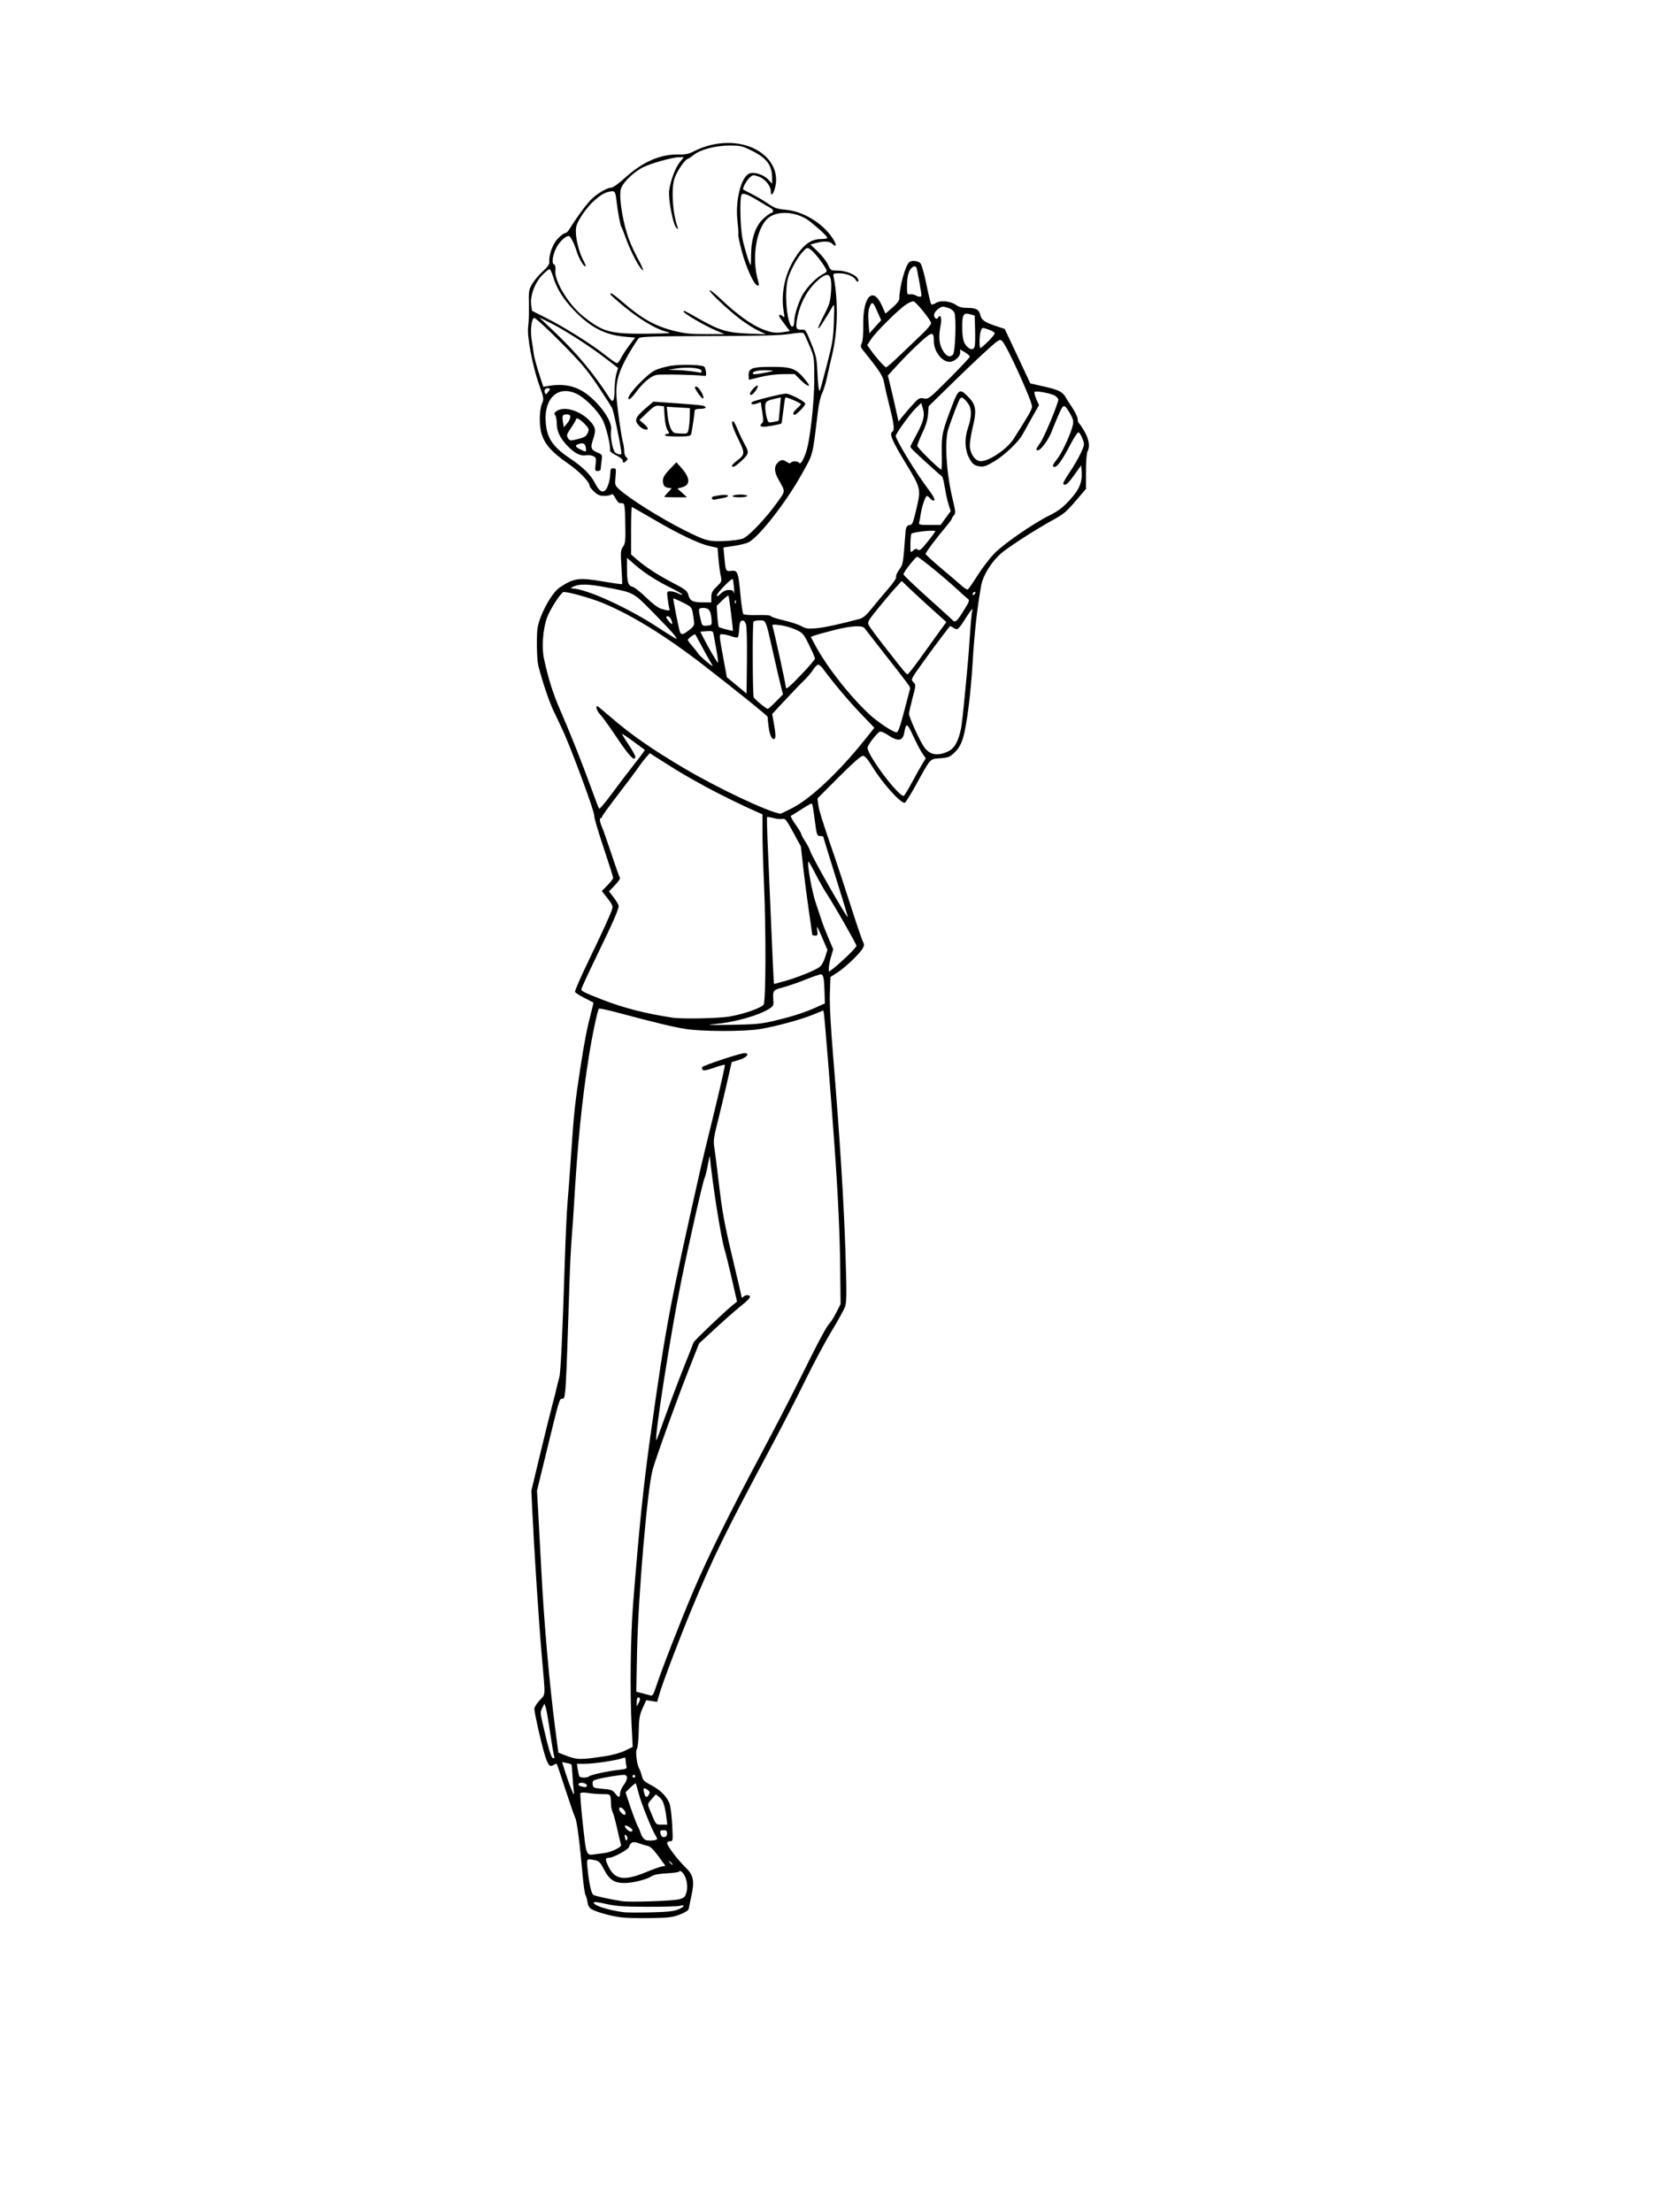 <?xml version="1.0" encoding="UTF-8" standalone="no"?>
<!-- Created with Inkscape (http://www.inkscape.org/) -->

<svg
   xmlns:dc="http://purl.org/dc/elements/1.1/"
   xmlns:cc="http://creativecommons.org/ns#"
   xmlns:rdf="http://www.w3.org/1999/02/22-rdf-syntax-ns#"
   xmlns:svg="http://www.w3.org/2000/svg"
   xmlns="http://www.w3.org/2000/svg"
   xmlns:sodipodi="http://sodipodi.sourceforge.net/DTD/sodipodi-0.dtd"
   xmlns:inkscape="http://www.inkscape.org/namespaces/inkscape"
   version="1.1"
   id="svg1935"
   width="329.143"
   height="438.857"
   viewBox="0 0 329.143 438.857"
   sodipodi:docname="bar_boy_colorless[up].svg"
   inkscape:version="0.92.4 (5da689c313, 2019-01-14)">
  <defs
     id="defs1939" />
  <sodipodi:namedview
     pagecolor="#ffffff"
     bordercolor="#666666"
     borderopacity="1"
     objecttolerance="10"
     gridtolerance="10"
     guidetolerance="10"
     inkscape:pageopacity="0"
     inkscape:pageshadow="2"
     inkscape:window-width="1920"
     inkscape:window-height="1046"
     id="namedview1937"
     showgrid="false"
     inkscape:zoom="2.1510416"
     inkscape:cx="195.07019"
     inkscape:cy="233.2731"
     inkscape:window-x="-11"
     inkscape:window-y="-11"
     inkscape:window-maximized="1"
     inkscape:current-layer="svg1935" />
  <path
     style="fill:#000000;stroke-width:0.274"
     d="m 123.072,380.343 c -1.976,-0.276 -4.498,-0.968 -5.591,-1.533 -0.544,-0.281 -0.79,-0.664 -0.91,-1.413 -0.09,-0.565 -0.28,-1.241 -0.422,-1.501 -0.142,-0.26 -0.385,-1.927 -0.54,-3.703 -0.563,-6.428 -1.131,-10.874 -1.478,-11.57 -0.195,-0.391 -1.079,-2.932 -1.964,-5.648 -0.885,-2.715 -1.65,-4.994 -1.699,-5.064 -0.05,-0.07 -0.353,0.037 -0.675,0.238 -0.764,0.477 -1.085,0.053 -1.819,-2.402 -0.674,-2.254 -1.96,-7.999 -1.96,-8.76 0,-0.309 0.475,-1.071 1.056,-1.693 1.2,-1.287 1.153,-0.414 0.457,-8.377 -0.642,-7.344 -1.53,-20.939 -1.954,-29.897 l -0.156,-3.291 1.781,-7.406 c 0.98,-4.073 2.049,-8.393 2.378,-9.6 0.328,-1.207 0.718,-2.75 0.866,-3.429 0.148,-0.679 0.385,-1.611 0.525,-2.071 0.269,-0.885 0.615,-8.188 1.084,-22.893 0.156,-4.905 0.402,-10.213 0.546,-11.794 0.144,-1.582 0.451,-5.715 0.683,-9.184 0.556,-8.32 0.794,-10.586 1.793,-17.055 0.899,-5.821 1.335,-8.087 2.178,-11.324 0.293,-1.126 0.508,-2.068 0.477,-2.093 -0.031,-0.026 -0.833,-0.436 -1.783,-0.912 -0.95,-0.476 -1.786,-1.02 -1.859,-1.21 -0.073,-0.189 1.15,-2.993 2.716,-6.23 2.829,-5.846 4.35,-9.192 4.686,-10.309 0.129,-0.43 -0.123,-0.96 -0.958,-2.017 l -1.134,-1.434 1.126,-1.147 c 0.619,-0.631 1.126,-1.294 1.126,-1.474 0,-0.179 -0.873,-2.933 -1.939,-6.118 -1.067,-3.186 -1.878,-5.953 -1.802,-6.149 0.195,-0.507 -4.669,-13.667 -6.387,-17.283 -0.43,-0.905 -1.219,-2.571 -1.753,-3.703 -0.872,-1.847 -2.247,-5.958 -2.982,-8.914 -0.285,-1.146 -0.374,-5.984 -0.136,-7.406 0.441,-2.638 2.813,-6.981 4.382,-8.024 2.876,-1.911 3.772,-2.026 8.964,-1.144 1.843,0.313 3.385,0.529 3.428,0.48 0.042,-0.049 -0.017,-1.57 -0.131,-3.381 -0.188,-2.994 -0.16,-3.36 0.317,-4.045 0.467,-0.67 0.516,-1.184 0.448,-4.663 -0.063,-3.239 -0.147,-3.916 -0.488,-3.946 -0.226,-0.02 -0.538,-0.051 -0.692,-0.069 -0.154,-0.017 -0.515,-0.467 -0.802,-0.999 -0.357,-0.662 -0.61,-0.879 -0.803,-0.686 -0.155,0.155 -0.782,0.281 -1.393,0.281 -0.859,-0.001 -1.313,-0.191 -2.002,-0.837 -0.49,-0.46 -0.891,-0.963 -0.891,-1.12 0,-0.828 -1.998,-2.881 -4.5,-4.623 -2.93,-2.04 -4.268,-3.523 -4.972,-5.508 -0.56,-1.58 -0.56,-4.83 -10e-4,-6.168 0.42,-1.005 0.405,-1.107 -0.553,-3.799 -1.319,-3.704 -2.447,-9.704 -2.17,-11.543 0.113,-0.754 0.177,-2.688 0.142,-4.297 -0.06,-2.737 -0.017,-3.007 0.67,-4.179 0.404,-0.689 1.34,-1.798 2.081,-2.464 0.958,-0.861 1.333,-1.397 1.299,-1.856 -0.109,-1.449 0.66,-3.566 1.686,-4.645 0.562,-0.591 1.195,-1.074 1.407,-1.075 0.212,-2.69e-4 0.57,-0.296 0.797,-0.658 1.791,-2.861 3.768,-5.507 4.739,-6.345 1.342,-1.157 2.962,-2.048 3.725,-2.048 0.292,0 1.472,-0.855 2.622,-1.899 3.573,-3.245 7.109,-4.777 10.768,-4.665 1.234,0.038 1.91,-0.109 2.969,-0.647 2.102,-1.066 4.434,-1.639 6.71,-1.648 6.254,-0.025 10.67,4.229 9.336,8.995 -0.371,1.324 -0.823,1.648 -0.823,0.59 0,-1.088 -1.14,-2.47 -2.399,-2.909 -1.097,-0.382 -1.177,-0.372 -1.82,0.233 -0.646,0.606 -1.454,2.138 -1.234,2.337 0.058,0.053 0.846,0.468 1.751,0.922 0.905,0.454 2.325,1.294 3.154,1.866 1.287,0.887 1.8,1.066 3.49,1.218 3.472,0.312 7.273,2.599 9.283,5.584 0.902,1.34 0.88,2.068 -0.036,1.153 -0.504,-0.504 -1.73,-0.554 -3.248,-0.133 l -1.07,0.297 1.482,1.416 c 0.815,0.779 1.717,1.94 2.004,2.581 0.514,1.149 0.541,1.166 1.92,1.172 1.619,0.007 3.548,0.788 3.992,1.616 0.345,0.645 -0.096,0.82 -0.454,0.18 -0.382,-0.683 -1.819,-1.25 -3.173,-1.252 -1.211,-0.002 -1.299,0.044 -1.185,0.615 0.943,4.716 0.845,10.825 -0.249,15.429 -0.394,1.659 -0.9,3.864 -1.123,4.899 -0.223,1.035 -0.635,2.331 -0.914,2.88 -0.279,0.549 -0.642,2.109 -0.806,3.467 -1.125,9.296 -0.877,8.337 -3.25,12.601 -3.081,5.537 -8.432,12.386 -10.523,13.467 -0.425,0.22 -1.72,0.541 -2.877,0.713 l -2.103,0.313 0.183,1.951 c 0.261,2.793 0.275,2.818 1.386,2.689 1.243,-0.145 1.384,0.23 1.81,4.794 0.181,1.935 0.437,3.639 0.569,3.785 0.133,0.146 1.41,0.234 2.841,0.195 1.508,-0.041 2.6,0.038 2.6,0.189 0,0.143 1.128,0.52 2.507,0.838 1.379,0.317 2.976,0.841 3.549,1.163 0.884,0.497 1.326,0.562 2.914,0.429 1.604,-0.135 4.795,-0.821 8.624,-1.854 0.764,-0.206 1.374,-0.738 2.588,-2.256 0.873,-1.092 2.319,-2.82 3.212,-3.839 0.958,-1.092 1.563,-2.013 1.474,-2.244 -0.083,-0.215 0.192,-0.864 0.611,-1.443 0.782,-1.08 0.769,-1.002 1.257,-7.511 0.071,-0.944 0.351,-1.35 0.93,-1.35 0.382,0 0.612,-0.569 1.137,-2.811 1.039,-4.443 1.065,-4.325 -2.144,-9.616 -2.62,-4.32 -3.183,-5.679 -2.522,-6.087 0.455,-0.281 0.316,-1.515 -0.558,-4.954 -0.458,-1.801 -0.945,-3.921 -1.082,-4.711 -0.242,-1.39 -0.863,-2.348 -4.236,-6.533 -0.448,-0.556 -0.478,-0.763 -0.199,-1.376 0.198,-0.435 0.311,-1.834 0.283,-3.524 -0.093,-5.798 1.945,-7.884 3.739,-3.827 l 0.67,1.514 1.377,-1.186 c 0.847,-0.729 1.377,-1.41 1.377,-1.767 5.4e-4,-2.344 1.23,-6.773 2.027,-7.3 0.551,-0.365 1.72,-0.219 2.163,0.27 0.239,0.264 0.772,2.146 1.184,4.183 0.412,2.037 0.84,3.807 0.95,3.934 0.11,0.127 0.525,0.018 0.922,-0.242 0.906,-0.594 2.965,-0.379 4.057,0.424 0.513,0.377 1.177,0.546 2.144,0.546 1.756,0 2.368,0.322 2.598,1.369 0.225,1.023 0.86,1.479 3.105,2.226 l 1.76,0.586 1.439,3.053 c 0.791,1.679 1.932,4.109 2.536,5.401 l 1.097,2.348 2.79,0.632 c 2.807,0.636 3.61,1.038 4.222,2.111 0.183,0.32 0.795,1.279 1.361,2.131 0.566,0.852 1.029,1.847 1.029,2.213 0,0.365 0.116,0.736 0.257,0.823 0.142,0.087 0.63,0.81 1.085,1.605 0.904,1.579 1.131,3.008 0.627,3.942 -0.199,0.369 -0.324,1.917 -0.324,4.031 v 3.432 l -1.44,1.691 c -2.548,2.993 -2.771,3.185 -5.417,4.652 -3.046,1.69 -7.492,4.529 -9.507,6.071 -2.112,1.616 -4.054,4.597 -4.44,6.814 -0.827,4.758 -1.333,9.352 -1.692,15.36 -0.368,6.171 -1.182,12.509 -1.908,14.86 -0.387,1.253 -0.842,2.039 -1.617,2.797 -0.981,0.958 -1.246,1.067 -2.91,1.201 -2.115,0.17 -1.766,-0.22 -4.914,5.486 -1.02,1.848 -1.982,3.36 -2.139,3.36 -0.875,0 -4.429,-3.969 -6.325,-7.063 -1.027,-1.676 -1.536,-2.263 -1.962,-2.263 -0.378,0 -2.025,1.453 -4.787,4.223 l -4.212,4.223 0.146,1.194 c 0.14,1.145 0.944,3.71 3.211,10.246 0.576,1.659 1.995,5.979 3.155,9.6 1.16,3.621 2.273,6.902 2.475,7.292 0.3,0.582 0.302,0.829 0.013,1.371 -0.543,1.018 -3.428,3.788 -5.008,4.808 l -1.416,0.914 -0.114,3.23 c -0.074,2.099 0.154,6.495 0.651,12.555 1.331,16.226 2.134,29.044 2.442,38.949 0.254,8.178 0.24,9.763 -0.095,10.697 -0.216,0.603 -1.408,2.763 -2.648,4.8 -1.24,2.037 -3.583,6.418 -5.206,9.737 -1.623,3.319 -4.863,9.614 -7.2,13.989 -8.877,16.617 -11.038,21.029 -15.187,31.004 -2.526,6.074 -5.895,14.923 -6.587,17.305 l -0.446,1.535 -1.082,-0.173 -1.082,-0.173 -0.712,1.582 c -0.611,1.358 -0.722,2.02 -0.777,4.669 -0.036,1.734 -0.197,3.245 -0.365,3.449 -0.337,0.406 -0.008,3.062 0.486,3.93 0.159,0.278 0.389,0.931 0.512,1.451 0.187,0.791 0.486,1.082 1.83,1.783 1.853,0.967 3.152,2.275 3.66,3.688 0.196,0.544 0.431,2.44 0.522,4.213 0.163,3.167 0.155,3.223 -0.425,3.223 -0.325,0 -0.59,0.172 -0.59,0.381 0,0.53 2.146,3.35 3.659,4.809 1.566,1.51 1.815,2.687 1.177,5.578 -0.241,1.092 -0.473,2.233 -0.515,2.535 -0.054,0.386 -0.563,0.744 -1.719,1.208 -1.445,0.58 -2.151,0.669 -5.893,0.737 -2.338,0.043 -5.03,-0.031 -5.981,-0.164 z m 11.424,-1.521 c 1.274,-0.51 1.567,-1.075 0.386,-0.745 -0.415,0.116 -3.346,0.201 -6.514,0.189 -4.734,-0.018 -6.188,-0.12 -8.16,-0.573 -1.747,-0.401 -2.4,-0.461 -2.4,-0.221 0,0.562 3.034,1.508 6.034,1.88 0.528,0.066 2.885,0.076 5.237,0.022 3.167,-0.071 4.573,-0.215 5.417,-0.553 z m 0.247,-2.047 c 1.033,-0.297 1.198,-0.46 1.463,-1.445 0.355,-1.319 -0.062,-3.191 -0.876,-3.927 -0.284,-0.257 -0.517,-0.34 -0.517,-0.184 0,0.164 -1.008,0.332 -2.4,0.4 -1.576,0.077 -2.635,0.269 -3.086,0.561 -1.024,0.663 -3.561,1.32 -5.27,1.365 -2.116,0.056 -3.15,-0.599 -4.212,-2.667 -0.668,-1.301 -1.007,-1.675 -1.646,-1.813 -1.846,-0.398 -1.835,-0.408 -1.645,1.476 0.329,3.261 0.755,5.151 1.216,5.395 0.414,0.219 3.745,0.937 5.659,1.22 1.61,0.238 10.165,-0.05 11.313,-0.38 z m -6.513,-5.404 c 1.282,-0.53 2.66,-1.024 3.061,-1.096 l 0.73,-0.132 -1.384,-1.896 c -0.934,-1.281 -1.617,-1.945 -2.101,-2.047 -0.395,-0.083 -1.201,-0.326 -1.792,-0.54 -1.17,-0.424 -1.644,-0.243 -1.959,0.748 -0.174,0.55 -3.137,2.145 -3.985,2.145 -0.772,0 -0.779,0.305 -0.044,1.804 1.259,2.567 3.112,2.819 7.473,1.016 z m 5.211,-1.551 c 0,-0.057 -0.216,-0.273 -0.48,-0.48 -0.435,-0.341 -0.445,-0.331 -0.104,0.104 0.358,0.457 0.584,0.602 0.584,0.376 z m -13.55,-2.214 c 1.28,-0.134 3.484,-1.186 3.33,-1.589 -0.073,-0.19 -0.405,-1.579 -0.739,-3.088 -0.334,-1.509 -0.743,-3.025 -0.91,-3.371 -0.167,-0.345 -0.318,-0.963 -0.335,-1.371 -0.102,-2.41 0.018,-2.25 -1.716,-2.268 -0.867,-0.009 -2.168,-0.114 -2.89,-0.232 -0.795,-0.131 -1.377,-0.111 -1.476,0.049 -0.09,0.146 0.125,2.899 0.479,6.118 0.708,6.449 0.63,6.268 2.584,5.968 0.453,-0.069 1.205,-0.166 1.673,-0.215 z m 4.444,-3.371 c -0.398,-0.479 -0.508,-0.32 -0.308,0.444 0.119,0.455 0.225,0.53 0.385,0.272 0.122,-0.197 0.087,-0.518 -0.077,-0.716 z m 6.022,0.635 c 0.061,-0.061 -0.074,-0.399 -0.3,-0.751 -0.74,-1.155 -2.83,-6.36 -3.34,-8.321 -0.275,-1.056 -0.538,-1.968 -0.583,-2.027 -0.046,-0.059 -0.52,0.317 -1.054,0.836 l -0.971,0.943 0.393,1.221 c 0.721,2.242 1.865,5.332 2.077,5.61 0.115,0.151 0.361,0.746 0.547,1.322 0.193,0.599 0.59,1.154 0.927,1.296 0.535,0.225 2.036,0.142 2.306,-0.128 z m 1.987,-1.118 c 0,-0.549 -0.137,-0.686 -0.686,-0.686 -0.705,0 -0.808,0.185 -0.519,0.938 0.28,0.73 1.205,0.537 1.205,-0.252 z m -6.857,-0.654 c 0,-0.338 -1.271,-1.138 -1.478,-0.931 -0.233,0.233 0.655,1.174 1.109,1.174 0.203,0 0.369,-0.109 0.369,-0.243 z m 6.724,-2.569 c -0.309,-2.407 -0.67,-3.442 -1.402,-4.018 l -0.699,-0.55 -0.832,0.948 c -0.819,0.933 -0.826,0.964 -0.414,1.975 1.318,3.236 1.2,3.085 2.412,3.085 h 1.119 z m -8.095,-0.849 c 0,-0.203 -0.235,-0.581 -0.521,-0.841 -0.704,-0.637 -1.075,-0.042 -0.423,0.678 0.561,0.619 0.944,0.685 0.944,0.162 z m -1.097,-3.901 c 0,-0.387 0.309,-1.109 0.686,-1.603 0.883,-1.158 0.914,-2.082 0.069,-2.079 -0.833,0.003 -3.937,0.507 -5.228,0.848 -0.919,0.243 -1.035,0.366 -0.96,1.016 0.081,0.705 0.173,0.747 1.996,0.903 1.649,0.141 1.985,0.263 2.454,0.891 0.684,0.916 0.985,0.923 0.985,0.024 z m 5.745,0.183 c 0.226,-0.422 0.15,-0.605 -0.402,-0.966 -0.729,-0.478 -0.825,-0.314 -0.507,0.87 0.202,0.754 0.538,0.79 0.909,0.097 z m -14.952,-0.919 c -0.071,-0.49 -0.178,-1.796 -0.237,-2.902 -0.059,-1.106 -0.158,-2.061 -0.22,-2.123 -0.062,-0.062 -0.5,-0.19 -0.973,-0.285 l -0.86,-0.172 0.636,2.021 c 0.674,2.141 1.532,4.352 1.69,4.352 0.052,0 0.036,-0.401 -0.035,-0.891 z m 2.624,-0.86 c 0,-0.213 -0.362,-0.433 -0.823,-0.501 -0.898,-0.132 -1.195,0.469 -0.343,0.692 0.896,0.234 1.166,0.19 1.166,-0.191 z m 0.425,-1.785 c 0.338,-0.317 3.617,-1.039 5.837,-1.285 1.594,-0.176 1.724,-0.24 1.581,-0.771 -0.086,-0.319 -0.157,-0.854 -0.159,-1.19 -0.003,-0.543 -0.082,-0.581 -0.715,-0.34 -1.123,0.427 -5.574,1.085 -7.346,1.086 h -1.612 l 0.182,1.14 c 0.1,0.627 0.247,1.244 0.326,1.371 0.19,0.307 1.577,0.298 1.907,-0.013 z m 9.175,-0.029 c 0,-0.151 -0.123,-0.274 -0.274,-0.274 -0.151,0 -0.274,0.123 -0.274,0.274 0,0.151 0.123,0.274 0.274,0.274 0.151,0 0.274,-0.123 0.274,-0.274 z m -5.933,-3.986 c 1.418,-0.216 3.056,-0.675 3.928,-1.102 l 1.495,-0.731 -0.212,-4.153 c -0.347,-6.804 -0.22,-17.704 0.279,-24.039 1.213,-15.401 2.04,-23.441 3.441,-33.463 3.05,-21.812 3.737,-25.472 10.018,-53.349 0.204,-0.905 1.391,-5.811 2.638,-10.902 1.247,-5.091 2.202,-9.322 2.122,-9.402 -0.08,-0.08 -1.04,0.177 -2.134,0.572 -1.326,0.478 -2.08,0.626 -2.263,0.443 -0.151,-0.151 -0.195,-0.403 -0.098,-0.56 0.213,-0.345 7.562,-2.779 8.391,-2.779 1.161,0 0.459,0.879 -1.069,1.339 l -1.477,0.445 -0.898,3.977 c -0.494,2.187 -1.325,5.665 -1.847,7.729 -0.789,3.119 -0.91,3.975 -0.72,5.074 0.126,0.727 0.487,3.544 0.803,6.26 0.792,6.802 1.142,8.73 3.021,16.61 0.9,3.775 1.637,6.946 1.637,7.045 0,0.099 0.148,0.032 0.329,-0.149 0.444,-0.444 1.317,-0.418 1.317,0.038 0,0.202 -0.71,0.919 -1.577,1.593 -0.867,0.674 -3.141,2.667 -5.053,4.429 l -3.476,3.203 -2.192,5.558 c -2.295,5.819 -6.266,16.825 -7.003,19.41 -1.055,3.698 -2.887,25.044 -3.112,36.253 l -0.158,7.864 1.205,0.312 c 0.663,0.172 1.41,0.371 1.66,0.443 0.355,0.103 0.586,-0.275 1.059,-1.731 1.076,-3.31 4.9,-13.119 7.442,-19.087 2.84,-6.668 7.323,-15.725 13.536,-27.346 2.379,-4.45 5.949,-11.362 7.933,-15.36 3.696,-7.448 4.881,-9.644 5.665,-10.499 0.246,-0.268 0.805,-1.194 1.242,-2.057 l 0.795,-1.569 -0.065,-6.446 c -0.075,-7.418 -0.418,-14.85 -1.172,-25.371 -0.723,-10.089 -1.928,-25.1 -2.075,-25.835 l -0.119,-0.601 -1.987,0.821 c -2.431,1.004 -7.451,2.365 -10.612,2.879 -3.214,0.522 -11.487,0.5 -14.81,-0.039 -2.503,-0.406 -6.214,-1.301 -13.522,-3.262 -1.922,-0.516 -3.541,-0.854 -3.598,-0.752 -0.316,0.56 -1.338,5.414 -1.945,9.236 -1.439,9.06 -2.283,17.52 -3.026,30.309 -0.083,1.433 -0.269,4.087 -0.412,5.897 -0.144,1.81 -0.325,5.266 -0.403,7.68 -0.794,24.508 -0.779,24.274 -1.496,24.274 -0.552,0 -0.532,-0.066 -3.221,10.971 l -1.771,7.269 0.288,5.074 c 0.158,2.791 0.416,7.605 0.574,10.697 0.525,10.314 1.613,22.68 2.779,31.599 l 0.599,4.582 1.391,0.545 c 2.312,0.906 2.936,0.918 7.938,0.156 z m -10.123,0.129 c -0.099,-0.16 -0.471,-2.294 -0.827,-4.743 -0.356,-2.449 -0.758,-4.753 -0.894,-5.12 l -0.247,-0.668 -0.432,0.836 c -0.397,0.768 -0.392,1.013 0.065,3.011 1.186,5.187 1.73,6.975 2.121,6.975 0.217,0 0.313,-0.131 0.214,-0.291 z m 16.976,-11.569 c -0.309,-0.499 -0.645,-0.139 -0.636,0.682 l 0.01,0.891 0.378,-0.682 c 0.208,-0.375 0.319,-0.776 0.248,-0.891 z m 5.103,-56.163 c 0.944,-2.64 2.553,-6.898 3.576,-9.463 1.023,-2.565 1.905,-4.814 1.959,-4.999 0.101,-0.342 6.305,-6.256 7.812,-7.448 l 0.825,-0.652 -1.045,-4.559 c -0.575,-2.507 -1.221,-5.114 -1.437,-5.793 -0.683,-2.15 -2.417,-13.12 -2.926,-18.514 -0.014,-0.151 -0.192,0.645 -0.396,1.769 -0.203,1.124 -0.496,2.297 -0.65,2.606 -0.341,0.685 -3.14,13.06 -4.656,20.585 -2.17,10.773 -5.484,32.108 -4.876,31.383 0.053,-0.063 0.868,-2.274 1.812,-4.914 z m 21.543,-78.279 c 3.613,-0.858 5.982,-1.617 8.316,-2.664 l 1.733,-0.777 -0.06,-2.134 c -0.08,-2.862 -0.238,-3.643 -0.735,-3.643 -0.228,0 -1.601,0.474 -3.051,1.053 -1.45,0.579 -3.47,1.276 -4.489,1.549 -2.007,0.538 -2.024,0.564 -1.871,2.807 0.05,0.736 -0.091,0.976 -0.852,1.442 -2.217,1.36 -6.741,2.635 -10.668,3.009 -2.149,0.204 -1.635,0.232 3.036,0.161 4.924,-0.075 5.998,-0.175 8.64,-0.802 z m -8.836,-0.85 c 2.841,-0.495 6.234,-1.681 6.73,-2.351 0.456,-0.616 0.496,-14.791 0.068,-24.257 -0.157,-3.47 -0.287,-7.929 -0.289,-9.909 l -0.005,-3.601 -1.303,-0.563 c -2.304,-0.996 -7.547,-3.57 -9.806,-4.813 -4.176,-2.299 -5.225,-2.914 -8.229,-4.823 l -3.017,-1.917 -0.781,0.882 c -0.429,0.485 -1.108,1.374 -1.509,1.975 -0.4,0.601 -2.178,2.977 -3.951,5.28 -1.773,2.303 -3.223,4.31 -3.223,4.461 0,0.151 -0.107,0.274 -0.237,0.274 -0.335,0 -0.221,0.798 0.274,1.92 0.233,0.528 1.076,2.935 1.873,5.349 0.797,2.414 1.535,4.483 1.639,4.598 0.104,0.115 -0.342,0.764 -0.991,1.442 l -1.18,1.232 0.957,1.254 c 0.526,0.69 0.957,1.425 0.957,1.634 0,0.694 -1.105,3.212 -4.272,9.739 -1.724,3.552 -3.134,6.609 -3.134,6.793 0,0.362 0.611,0.668 3.977,1.991 4.284,1.683 8.674,2.815 14.126,3.642 1.917,0.291 9.184,0.143 11.324,-0.23 z m 10.894,-7.015 c 2.387,-0.662 5.868,-2.053 6.868,-2.746 0.436,-0.302 0.873,-1.04 1.166,-1.971 l 0.469,-1.488 -1.109,-2.58 c -0.916,-2.132 -1.079,-2.378 -0.936,-1.414 0.156,1.054 0.117,1.166 -0.401,1.166 -0.315,0 -0.574,-0.093 -0.575,-0.206 -0.001,-0.113 -0.302,-2.242 -0.668,-4.731 -0.366,-2.489 -0.872,-6.377 -1.124,-8.64 l -0.459,-4.114 -1.522,-2.806 c -1.34,-2.47 -1.595,-2.788 -2.128,-2.654 -0.333,0.084 -1.128,0.011 -1.767,-0.161 -0.639,-0.172 -1.215,-0.26 -1.28,-0.195 -0.065,0.065 0.006,2.881 0.157,6.258 0.151,3.377 0.402,9.226 0.557,12.997 0.35,8.512 0.605,13.851 0.662,13.851 0.024,0 0.965,-0.255 2.09,-0.567 z m 12.287,-4.83 c 1.086,-1.03 1.975,-2.006 1.975,-2.169 0,-0.348 -4.42,-8.094 -5.818,-10.196 -0.528,-0.793 -1.558,-2.609 -2.29,-4.035 -0.732,-1.426 -1.37,-2.553 -1.418,-2.505 -0.327,0.327 0.666,5.921 1.465,8.256 0.516,1.509 1.074,3.175 1.24,3.703 0.166,0.528 0.731,1.97 1.255,3.205 l 0.953,2.245 -0.436,1.5 c -0.24,0.825 -0.436,1.829 -0.436,2.231 v 0.731 l 0.768,-0.547 c 0.422,-0.301 1.657,-1.389 2.743,-2.419 z m -2.144,-15.8 c -1.355,-4.322 -2.464,-7.924 -2.464,-8.005 0,-0.081 -0.251,-0.147 -0.557,-0.147 -0.706,0 -0.744,-0.112 -1.179,-3.494 -0.199,-1.545 -0.425,-2.873 -0.503,-2.951 -0.078,-0.078 -0.983,0.411 -2.011,1.086 -1.028,0.675 -1.997,1.27 -2.153,1.322 -0.156,0.052 0.233,0.817 0.865,1.699 0.632,0.882 1.149,1.728 1.149,1.879 0,0.151 0.375,0.858 0.833,1.572 0.458,0.714 0.881,1.527 0.939,1.807 0.187,0.9 7.27,13.352 7.48,13.151 0.035,-0.034 -1.045,-3.597 -2.4,-7.919 z m -8.586,-13.72 c 3.627,-1.863 9.253,-7.16 14.303,-13.469 l 1.955,-2.442 -2.668,-2.775 c -2.368,-2.463 -5.596,-6.293 -7.47,-8.866 -0.357,-0.49 -0.81,-0.891 -1.006,-0.891 -0.196,0 -0.653,0.463 -1.016,1.029 -0.363,0.566 -1.116,1.461 -1.674,1.989 -0.558,0.528 -2.235,2.269 -3.727,3.869 l -2.712,2.909 0.403,2.291 c 0.283,1.609 0.317,2.376 0.113,2.576 -0.48,0.472 -1.006,-0.551 -1.239,-2.408 -0.117,-0.933 -0.194,-1.775 -0.171,-1.873 0.043,-0.185 -6.481,-5.445 -12.831,-10.345 -7.465,-5.761 -14.19,-9.905 -19.88,-12.252 -2.579,-1.064 -7.473,-2.402 -7.875,-2.153 -0.676,0.418 -2.617,3.485 -3.191,5.041 -0.819,2.225 -1.096,5.964 -0.604,8.18 0.915,4.125 1.796,6.917 3.196,10.125 2.019,4.625 4.368,10.531 6.138,15.433 0.79,2.187 1.516,4.066 1.613,4.174 0.098,0.108 1.224,-1.227 2.504,-2.966 1.28,-1.739 3.299,-4.394 4.487,-5.899 1.188,-1.505 2.114,-2.768 2.057,-2.805 -0.057,-0.037 -1.07,-0.783 -2.251,-1.658 -1.181,-0.874 -2.188,-1.548 -2.236,-1.498 -0.048,0.051 0.517,0.988 1.257,2.084 0.74,1.096 1.345,2.185 1.345,2.42 0,1.128 -1.18,-0.079 -3.566,-3.648 -1.433,-2.144 -2.945,-4.249 -3.36,-4.678 -0.657,-0.68 -1.026,-1.71 -0.612,-1.71 0.078,0 1.158,0.883 2.4,1.962 4.195,3.646 8.336,6.54 14.875,10.397 6.777,3.997 16.707,8.68 19.063,8.99 0.075,0.01 1.147,-0.5 2.38,-1.134 z m 23.706,-5.061 c 0.791,-1.471 1.734,-3.149 2.095,-3.728 l 0.657,-1.054 -0.69,-1.003 c -0.38,-0.552 -1.199,-2.114 -1.822,-3.472 -1.191,-2.598 -1.388,-2.668 -1.755,-0.62 -0.307,1.71 -1.251,1.825 -3.34,0.407 -0.617,-0.419 -1.296,-0.689 -1.509,-0.601 -0.574,0.241 -2.443,2.665 -2.443,3.169 0,1.523 6.033,9.576 7.174,9.576 0.107,0 0.842,-1.203 1.633,-2.674 z m 6.826,-5.997 c 1.292,-0.517 1.953,-1.362 2.551,-3.26 0.385,-1.223 0.518,-2.08 0.872,-5.623 0.734,-7.333 0.985,-10.177 1.243,-14.077 0.168,-2.538 0.373,-4.79 0.456,-5.006 0.333,-0.867 -0.222,-0.303 -1.166,1.186 -1.595,2.516 -1.724,2.624 -2.514,2.106 -0.366,-0.24 -0.692,-0.395 -0.725,-0.345 -0.033,0.05 -0.683,0.893 -1.445,1.873 -0.762,0.981 -2.502,3.341 -3.867,5.245 -2.461,3.434 -2.477,3.467 -1.947,3.998 0.531,0.531 0.529,0.557 -0.164,3.162 -0.384,1.444 -0.699,2.84 -0.699,3.101 0,0.68 2.077,5.278 2.964,6.563 1.05,1.521 2.47,1.865 4.439,1.077 z m -8.364,-8.128 c 0.603,-2.3 1.134,-4.318 1.178,-4.485 0.085,-0.317 -0.218,-0.727 -5.567,-7.535 -1.81,-2.304 -3.369,-4.305 -3.463,-4.446 -0.419,-0.626 -2.638,-0.503 -5.91,0.326 -1.836,0.465 -3.66,0.968 -4.052,1.117 l -0.713,0.271 0.843,1.582 c 2.282,4.283 6.902,10.18 10.829,13.823 1.594,1.479 4.687,3.531 5.32,3.53 0.333,-2.6e-4 0.699,-0.996 1.535,-4.182 z m -25.448,-1.92 1.413,-1.44 -0.378,-1.437 c -0.208,-0.791 -0.883,-3.691 -1.5,-6.446 -1.579,-7.048 -1.475,-6.791 -2.755,-6.791 -0.583,0 -1.136,0.123 -1.228,0.273 -0.217,0.351 -0.18,14.385 0.04,14.957 0.162,0.422 2.47,2.324 2.82,2.324 0.097,0 0.812,-0.648 1.589,-1.44 z m -5.954,-15.418 c -0.183,-0.482 -0.445,-0.705 -0.759,-0.645 -0.374,0.071 -0.498,0.422 -0.563,1.597 -0.046,0.828 -0.171,1.594 -0.278,1.702 -0.107,0.108 -0.686,0.021 -1.287,-0.194 -0.601,-0.214 -1.387,-0.395 -1.746,-0.401 -0.746,-0.014 -0.757,-0.213 0.286,5.428 l 0.575,3.109 1.953,1.612 1.953,1.612 0.073,-6.541 c 0.045,-3.973 -0.036,-6.831 -0.207,-7.278 z m 11.077,9.974 c 1.448,-1.523 2.634,-2.912 2.634,-3.086 7e-5,-0.174 -0.524,-1.383 -1.166,-2.688 -1.113,-2.265 -1.234,-2.403 -2.674,-3.063 -0.83,-0.38 -2.232,-0.779 -3.115,-0.886 -1.491,-0.181 -1.595,-0.158 -1.445,0.32 0.369,1.176 2.632,11.556 2.64,12.104 0.005,0.41 0.922,-0.382 3.127,-2.701 z m 23.738,-3.47 c 1.376,-1.923 3.055,-4.254 3.729,-5.179 l 1.227,-1.682 -2.676,-2.403 c -1.472,-1.321 -3.464,-3.154 -4.426,-4.072 l -1.75,-1.669 -1.267,1.38 c -0.697,0.759 -2.242,2.58 -3.433,4.047 -1.914,2.357 -2.132,2.738 -1.875,3.277 0.16,0.335 1.493,2.152 2.963,4.038 3.984,5.111 4.522,5.76 4.775,5.76 0.127,0 1.357,-1.574 2.734,-3.497 z m -41.736,1.234 c -0.219,-0.339 -0.994,-1.728 -1.722,-3.086 -0.729,-1.358 -1.356,-2.509 -1.393,-2.559 -0.122,-0.161 -1.487,0.832 -1.487,1.081 0,0.133 0.413,0.705 0.917,1.271 0.504,0.566 1.029,1.235 1.166,1.487 0.22,0.404 2.558,2.413 2.817,2.42 0.055,0.001 -0.079,-0.275 -0.297,-0.614 z m 1.044,-2.728 c -0.247,-1.403 -0.503,-2.8 -0.568,-3.103 -0.102,-0.473 -0.296,-0.537 -1.357,-0.453 l -1.239,0.099 0.433,0.864 c 1.069,2.136 2.952,5.375 3.061,5.265 0.066,-0.066 -0.082,-1.269 -0.329,-2.672 z m -8.375,-2.88 c -0.328,-0.423 -2.195,-2.396 -4.148,-4.384 -3.982,-4.054 -3.746,-3.928 -9.389,-5.007 -3.412,-0.652 -5.198,-0.699 -6.363,-0.165 -0.663,0.304 -0.714,0.381 -0.262,0.399 2.857,0.114 10.916,3.777 16.857,7.664 2.037,1.332 3.748,2.386 3.803,2.342 0.055,-0.044 -0.168,-0.426 -0.496,-0.849 z m 3.013,-0.914 c 0.95,-0.752 1.037,-0.928 0.916,-1.851 -0.365,-2.79 -0.261,-2.62 -2.178,-3.593 -0.989,-0.502 -1.838,-0.87 -1.887,-0.816 -0.098,0.107 1.078,6.056 1.323,6.694 0.227,0.592 0.661,0.489 1.826,-0.433 z m 8.303,-3.283 c -0.228,-1.886 -0.466,-3.482 -0.529,-3.548 -0.063,-0.066 -0.613,0.366 -1.222,0.96 l -1.107,1.079 0.128,2.01 c 0.07,1.106 0.21,2.093 0.31,2.194 0.146,0.147 2.624,0.813 2.789,0.749 0.024,-0.009 -0.142,-1.56 -0.37,-3.446 z m -3.885,1.124 c -0.122,-1.661 -0.529,-2.221 -1.615,-2.221 -1.016,0 -1.047,0.119 -0.569,2.187 0.321,1.392 0.334,1.405 1.299,1.324 0.972,-0.082 0.974,-0.085 0.886,-1.29 z m -7.98,0.149 c -0.151,-0.398 -0.471,-0.724 -0.71,-0.724 -0.459,0 -0.358,0.321 0.369,1.167 0.544,0.633 0.681,0.454 0.34,-0.444 z m 57.951,-1.746 c 1.209,-1.922 1.284,-2.137 0.858,-2.448 -0.257,-0.188 -1.038,-0.88 -1.737,-1.539 -2.446,-2.307 -7.914,-6.785 -8.285,-6.785 -0.321,0 -2.721,3.061 -2.722,3.47 -1e-4,0.174 2.117,2.21 4.705,4.526 2.588,2.315 4.84,4.36 5.006,4.542 0.544,0.601 0.834,0.365 2.175,-1.766 z m -58.322,-0.444 c -0.078,-0.203 -0.229,-1.067 -0.335,-1.92 -0.193,-1.546 -0.191,-1.552 0.537,-1.552 0.402,0 1.095,0.188 1.54,0.418 0.445,0.23 0.802,0.323 0.793,0.206 -0.009,-0.117 -1.015,-0.706 -2.235,-1.31 -2.911,-1.439 -5.203,-2.911 -7.143,-4.588 l -1.577,-1.363 v 1.913 c 0,2.852 0.21,3.603 1.064,3.801 0.396,0.091 1.615,1.044 2.71,2.117 1.247,1.222 2.374,2.07 3.017,2.27 1.409,0.438 1.795,0.44 1.63,0.008 z m 13.161,-1.603 c -0.088,-0.219 -0.153,-0.154 -0.166,0.166 -0.012,0.289 0.053,0.451 0.144,0.36 0.091,-0.091 0.101,-0.328 0.022,-0.526 z m -4.85,-0.716 c 0,-0.848 0.197,-1.234 1.063,-2.079 1.027,-1.003 1.054,-1.077 0.803,-2.181 -0.143,-0.629 -0.344,-2.128 -0.446,-3.332 l -0.185,-2.189 -1.605,-0.355 c -2.11,-0.467 -6.223,-2.437 -11.215,-5.371 -2.223,-1.307 -4.106,-2.376 -4.183,-2.376 -0.077,0 -0.14,2.12 -0.14,4.711 v 4.711 l 0.891,0.779 c 1.869,1.633 4.29,3.228 7.2,4.745 2.629,1.37 3.046,1.684 3.24,2.433 0.321,1.238 0.888,1.546 2.847,1.546 h 1.73 z m 3.493,-1.427 c 0.664,0 0.889,0.139 0.999,0.617 0.078,0.339 0.083,-0.117 0.01,-1.015 -0.072,-0.897 -0.192,-1.692 -0.266,-1.767 -0.218,-0.218 -3.139,2.792 -3.139,3.235 0,0.276 0.243,0.17 0.769,-0.333 0.5,-0.479 1.07,-0.737 1.627,-0.737 z m 48.895,0.516 c 0,-0.151 -0.123,-0.198 -0.274,-0.105 -0.151,0.093 -0.274,0.293 -0.274,0.444 0,0.151 0.123,0.198 0.274,0.105 0.151,-0.093 0.274,-0.293 0.274,-0.444 z m 0.396,-3.34 c 0.919,-1.46 2.419,-3.427 3.334,-4.372 1.883,-1.946 7.636,-5.925 10.994,-7.605 1.762,-0.882 2.628,-1.541 4.035,-3.077 1.924,-2.098 2.514,-3.576 2.317,-5.797 l -0.093,-1.046 -1.371,1.927 c -1.293,1.816 -1.838,2.25 -2.166,1.721 -0.077,-0.125 0.487,-1.144 1.254,-2.263 0.767,-1.119 1.755,-2.817 2.195,-3.773 0.796,-1.728 0.798,-1.745 0.338,-2.949 -0.254,-0.666 -0.611,-1.21 -0.793,-1.21 -0.182,0 -0.926,1.142 -1.653,2.537 -1.525,2.925 -2.509,4.32 -3.049,4.32 -0.581,0 -0.463,-0.351 0.563,-1.669 0.986,-1.268 2.774,-5.206 3.063,-6.746 0.127,-0.679 -0.002,-1.191 -0.531,-2.092 -1.218,-2.079 -1.353,-2.07 -2.319,0.159 -0.472,1.091 -1.114,2.643 -1.425,3.449 -0.604,1.566 -2.113,3.595 -2.679,3.604 -0.497,0.007 -0.439,-0.169 0.516,-1.556 0.801,-1.165 3.529,-7.738 3.529,-8.504 0,-0.19 -0.278,-0.523 -0.617,-0.742 -0.754,-0.485 -3.801,-1.068 -4.086,-0.782 -0.114,0.114 0.037,0.752 0.335,1.417 l 0.542,1.211 -1.412,2.492 c -0.777,1.371 -1.597,2.842 -1.822,3.271 -0.771,1.466 -3.577,4.158 -5.577,5.352 -1.641,0.98 -2.167,1.166 -2.934,1.042 -1.195,-0.194 -1.551,-0.502 -2.253,-1.953 -0.712,-1.47 -0.771,-3.68 -0.148,-5.512 0.786,-2.312 0.845,-3.785 0.196,-4.828 -0.313,-0.502 -0.812,-1.062 -1.109,-1.243 -0.504,-0.308 -0.61,-0.151 -1.57,2.327 -0.566,1.462 -1.194,3.204 -1.395,3.871 -0.745,2.475 -0.335,8.84 0.892,13.858 0.594,2.43 0.621,2.768 0.253,3.176 -0.227,0.251 -0.413,0.55 -0.413,0.665 0,0.115 -0.536,0.846 -1.191,1.624 -1.908,2.267 -4.02,5.081 -4.02,5.357 0,0.14 1.389,1.423 3.086,2.85 1.697,1.428 3.518,2.981 4.046,3.452 0.528,0.471 1.074,0.82 1.214,0.776 0.14,-0.044 1.006,-1.274 1.925,-2.734 z m -11.807,-5.155 c 0.323,0.268 0.669,-0.014 1.925,-1.57 0.843,-1.043 1.532,-1.988 1.532,-2.1 0,-0.322 -4.503,0.157 -4.727,0.503 -0.111,0.171 -0.203,1.101 -0.206,2.067 -0.004,1.734 0.003,1.75 0.539,1.265 0.429,-0.388 0.626,-0.423 0.937,-0.165 z m -34.669,-2.232 c 1.175,-0.492 4.51,-4.002 6.689,-7.041 1.778,-2.48 1.754,-2.12 0.311,-4.688 -0.834,-1.483 -0.88,-2.558 -0.143,-3.296 0.657,-0.657 1.054,-0.686 1.841,-0.134 0.374,0.262 0.654,0.313 0.763,0.137 0.227,-0.368 1.43,-0.356 1.66,0.017 0.238,0.384 0.733,-0.348 1.314,-1.94 0.812,-2.227 1.691,-9.882 1.685,-14.674 -0.005,-4.365 -0.01,-4.4 -0.933,-6.583 -0.51,-1.207 -1.026,-2.323 -1.146,-2.48 -0.15,-0.196 -1.018,-0.162 -2.77,0.108 -1.931,0.297 -5.825,0.4 -16.018,0.422 -10.889,0.024 -13.552,0.101 -13.914,0.401 -0.246,0.204 -1.203,1.685 -2.126,3.291 -1.979,3.443 -2.563,5.629 -2.312,8.655 0.209,2.521 0.917,7.437 1.248,8.665 0.142,0.528 0.26,1.346 0.26,1.818 8.3e-4,0.472 0.183,1.009 0.405,1.193 0.346,0.287 0.349,0.39 0.02,0.719 -0.495,0.495 -0.698,0.486 -0.698,-0.03 0,-0.228 -0.586,-0.699 -1.303,-1.047 -0.717,-0.348 -1.274,-0.774 -1.238,-0.945 0.178,-0.862 -0.785,-4.852 -1.48,-6.128 -1.042,-1.915 -3.505,-4.369 -5.168,-5.151 -3.629,-1.706 -6.42,0.815 -6.115,5.523 0.211,3.25 1.342,4.961 4.833,7.308 2.585,1.738 4.104,3.243 4.953,4.906 0.727,1.425 1.317,1.897 1.906,1.526 0.546,-0.344 1.093,-2.027 1.122,-3.452 0.018,-0.861 0.116,-1.029 0.608,-1.029 0.552,0 0.578,0.099 0.434,1.682 -0.147,1.621 -0.121,1.711 0.716,2.481 2.006,1.846 8.164,5.711 12.894,8.094 4.244,2.138 4.887,2.314 7.998,2.185 1.525,-0.063 3.169,-0.292 3.703,-0.515 z m -6.153,-7.862 c -0.234,-0.379 0.094,-0.52 1.711,-0.735 1.675,-0.222 2.034,0.303 0.396,0.579 -0.566,0.095 -1.234,0.229 -1.485,0.298 -0.251,0.068 -0.531,0.004 -0.622,-0.142 z m -9.481,-0.401 c 0,-0.053 0.332,-0.455 0.738,-0.891 l 0.738,-0.794 -0.67,-0.096 c -0.811,-0.117 -1.071,-0.479 -1.077,-1.501 -0.003,-0.555 0.373,-1.17 1.329,-2.173 l 1.333,-1.398 0.852,0.938 c 1.931,2.125 2.019,3.574 0.246,4.037 l -0.885,0.231 0.953,0.873 0.953,0.873 h -2.255 c -1.24,0 -2.255,-0.044 -2.255,-0.097 z m 13.577,-0.177 c 0.093,-0.151 0.779,-0.274 1.525,-0.274 0.745,0 1.355,0.123 1.355,0.274 0,0.151 -0.686,0.274 -1.525,0.274 -0.947,0 -1.46,-0.104 -1.355,-0.274 z m -27.21,-6.272 c 0.145,-1.222 0.101,-1.361 -0.509,-1.639 -0.367,-0.167 -1.021,-0.233 -1.453,-0.147 -1.022,0.204 -2.277,-0.451 -3.652,-1.909 -1.468,-1.556 -2.069,-2.817 -2.085,-4.375 -0.007,-0.723 -0.154,-1.483 -0.325,-1.69 -0.243,-0.293 -0.174,-0.472 0.311,-0.812 1.498,-1.05 4.763,-0.044 6.654,2.049 1.092,1.209 1.176,1.774 0.539,3.642 -0.541,1.586 -0.394,2.01 0.881,2.543 0.987,0.412 0.997,0.432 0.827,1.672 -0.095,0.69 -0.172,1.422 -0.172,1.627 0,0.205 -0.264,0.373 -0.587,0.373 -0.541,0 -0.574,-0.105 -0.429,-1.335 z m -1.943,-3.328 c -0.122,-0.832 -0.58,-1.027 -1.545,-0.656 -0.656,0.252 -0.527,0.542 0.458,1.027 1.194,0.588 1.226,0.577 1.087,-0.371 z m -1.302,-1.755 c 1.081,-0.285 1.431,-0.523 1.693,-1.154 0.308,-0.74 0.262,-0.866 -0.664,-1.823 -0.94,-0.972 -1.706,-1.325 -1.706,-0.785 0,0.134 -0.434,0.874 -0.963,1.644 -0.837,1.216 -0.918,1.473 -0.62,1.951 0.399,0.638 0.455,0.643 2.26,0.167 z m -1.774,-4.295 c 0,-0.383 -0.189,-0.533 -0.67,-0.533 -0.868,0 -0.992,0.239 -0.785,1.512 l 0.17,1.049 0.642,-0.747 c 0.353,-0.411 0.642,-0.987 0.642,-1.28 z m 32.091,9.648 c 0,-0.133 0.43,-0.57 0.956,-0.971 1.643,-1.253 1.657,-1.469 0.278,-4.303 -1.179,-2.422 -1.497,-3.535 -1.01,-3.535 0.123,0 0.51,0.71 0.861,1.577 0.35,0.867 0.997,2.221 1.437,3.008 0.924,1.652 0.86,1.906 -0.862,3.462 -1.089,0.984 -1.659,1.246 -1.659,0.763 z m -13.303,-6.067 c 0.093,-0.151 0.35,-0.274 0.571,-0.274 0.337,0 0.328,-0.112 -0.058,-0.702 -0.281,-0.428 -0.51,-1.487 -0.589,-2.717 l -0.129,-2.015 -0.901,-0.105 c -0.78,-0.091 -1.106,0.092 -2.431,1.366 l -1.531,1.471 0.82,0.69 c 0.451,0.379 0.82,0.802 0.82,0.94 0,0.528 -1.028,0.215 -1.741,-0.53 -0.981,-1.024 -0.733,-1.674 1.311,-3.428 l 1.546,-1.327 4.448,0.306 c 2.446,0.168 4.787,0.374 5.202,0.457 1.132,0.227 0.908,0.656 -0.343,0.656 -0.692,0 -1.099,0.127 -1.103,0.343 -0.009,0.595 -0.549,4.161 -0.705,4.663 -0.129,0.413 -0.513,0.48 -2.753,0.48 -1.666,0 -2.542,-0.099 -2.434,-0.274 z m 4.705,-1.303 c 0.112,-0.566 0.21,-1.707 0.218,-2.537 l 0.014,-1.509 -2.294,-0.137 -2.294,-0.137 0.18,1.75 c 0.186,1.81 0.711,3.171 1.317,3.415 0.192,0.077 0.868,0.15 1.502,0.162 1.119,0.021 1.159,-0.009 1.357,-1.007 z m 14.271,-0.521 c -0.098,-0.098 0.001,-0.314 0.221,-0.48 0.335,-0.252 0.351,-0.62 0.103,-2.265 l -0.296,-1.964 -0.807,0.281 c -0.835,0.291 -1.348,0.116 -0.898,-0.306 0.299,-0.281 5.876,-1.67 6.704,-1.67 0.803,0 3.838,1.586 3.838,2.005 0,0.193 -0.48,0.82 -1.066,1.392 -0.766,0.748 -1.125,0.944 -1.278,0.697 -0.135,-0.218 0.114,-0.636 0.68,-1.142 0.491,-0.439 0.85,-0.836 0.798,-0.882 -0.475,-0.424 -2.978,-1.464 -3.09,-1.283 -0.079,0.128 -0.267,1.317 -0.418,2.641 -0.15,1.324 -0.317,2.451 -0.371,2.505 -0.133,0.133 -2.898,0.65 -3.476,0.65 -0.256,0 -0.546,-0.08 -0.644,-0.179 z m 3.56,-1.012 c 0.024,-0.024 0.134,-1.076 0.244,-2.337 l 0.199,-2.293 -0.929,0.202 c -1.95,0.424 -2.164,0.593 -2.162,1.703 8.2e-4,0.569 0.133,1.51 0.295,2.091 0.287,1.033 0.314,1.051 1.301,0.867 0.555,-0.104 1.028,-0.208 1.053,-0.232 z m -29.803,-4.501 c 0.008,-0.896 3.733,-4.775 5.312,-5.531 0.623,-0.298 1.978,-0.687 3.011,-0.864 2.036,-0.349 6.347,-0.237 6.743,0.175 0.135,0.14 0.286,0.625 0.337,1.077 0.078,0.694 0.006,0.808 -0.456,0.73 -1.264,-0.214 -8.443,-0.365 -9.342,-0.196 -1.123,0.211 -2.702,1.542 -4.121,3.476 -0.893,1.217 -1.488,1.671 -1.483,1.134 z m 14.535,-5.397 c 0,-0.563 -2.603,-0.83 -4.87,-0.5 l -1.85,0.269 1.783,0.061 c 1.454,0.05 3.073,0.23 4.731,0.525 0.113,0.02 0.206,-0.14 0.206,-0.355 z m -0.652,4.507 c -0.822,-1.242 -0.856,-1.373 -0.358,-1.373 0.454,0 1.659,2.1 1.325,2.307 -0.136,0.084 -0.571,-0.336 -0.966,-0.934 z m 10.252,0.014 c 0,-0.425 1.309,-1.814 1.515,-1.608 0.105,0.104 -0.078,0.567 -0.407,1.029 -0.585,0.821 -1.108,1.095 -1.108,0.58 z m 10.108,-2.654 -1.238,-1.238 -2.31,0.01 c -1.393,0.006 -3.171,0.231 -4.479,0.567 -1.193,0.306 -2.212,0.557 -2.263,0.557 -0.051,0 -0.093,-0.435 -0.093,-0.967 0,-1.317 0.763,-1.595 4.389,-1.6 4.374,-0.006 5.05,0.277 7.205,3.01 0.905,1.149 0.033,0.904 -1.211,-0.339 z m -6.447,-1.973 c -1.705,-0.111 -3.113,0.155 -3.113,0.587 0,0.262 0.502,0.244 2.221,-0.081 2.203,-0.416 2.21,-0.42 0.892,-0.506 z m 35.149,29.299 1.006,-1.37 -0.415,-1.304 c -0.228,-0.717 -0.562,-2.23 -0.742,-3.361 -0.18,-1.131 -0.43,-2.123 -0.555,-2.203 -0.263,-0.168 -4.367,-3.88 -5.515,-4.988 -0.425,-0.41 -0.772,-0.827 -0.772,-0.926 0,-0.1 0.482,-1.06 1.071,-2.135 1.521,-2.774 1.843,-4.002 1.419,-5.417 l -0.339,-1.132 -1.094,1.063 c -1.013,0.984 -3.639,4.578 -3.964,5.423 -0.179,0.467 4.04,7.447 6.249,10.337 1.093,1.43 1.586,2.291 1.411,2.465 -0.174,0.174 -0.443,0.074 -0.77,-0.287 -0.276,-0.305 -0.59,-0.555 -0.697,-0.555 -0.286,0 -1.024,2.142 -1.229,3.566 -0.098,0.679 -0.239,1.45 -0.313,1.714 -0.121,0.428 0.1,0.48 2.054,0.48 h 2.189 z m -0.758,-12.961 c -0.068,-3.608 0.072,-4.225 2.223,-9.795 1.029,-2.665 1.382,-2.883 2.665,-1.65 1.932,1.857 2.109,2.806 1.217,6.525 -0.301,1.254 -0.547,2.81 -0.547,3.457 0,1.523 0.952,3.005 2.008,3.128 1.573,0.183 5.342,-2.306 6.687,-4.415 2.983,-4.678 3.647,-5.843 3.647,-6.399 0,-1.146 -4.928,-11.989 -5.897,-12.973 -0.325,-0.331 -0.469,-0.326 -1.013,0.034 -0.849,0.562 -4.692,4.145 -9.585,8.937 l -4.014,3.932 -0.114,1.576 c -0.077,1.072 -0.439,2.259 -1.129,3.712 -0.558,1.175 -1.013,2.34 -1.011,2.588 0.003,0.378 4.416,4.703 4.798,4.703 0.068,0 0.096,-1.512 0.061,-3.36 z m -63.561,0.161 c 0,-0.96 -1.517,-8.356 -1.845,-8.996 -0.235,-0.458 -1.545,-2.5 -2.912,-4.536 -2.071,-3.087 -3.293,-4.518 -7.346,-8.601 -2.727,-2.747 -5.022,-4.845 -5.225,-4.777 -0.546,0.182 -0.8,2.602 -0.468,4.464 0.161,0.905 0.333,2.07 0.382,2.589 0.049,0.519 0.5,2.222 1.003,3.784 l 0.914,2.84 1.097,-0.191 c 2.258,-0.393 4.301,-0.157 6.034,0.698 3.085,1.522 6.63,5.996 6.315,7.971 -0.221,1.385 0.306,4.185 0.865,4.594 0.501,0.367 1.186,0.46 1.186,0.161 z m 57.862,-9.781 c 1.117,-1.208 1.302,-1.308 2.147,-1.149 0.897,0.168 1.049,0.05 5.018,-3.914 2.251,-2.248 4.093,-4.218 4.093,-4.378 0,-0.16 -0.432,-0.545 -0.96,-0.857 l -0.96,-0.566 v 0.657 c 0,0.791 -1.175,1.794 -2.104,1.794 -1.529,0 -3.103,-2.072 -3.112,-4.097 -0.008,-1.897 -0.332,-1.909 -2.373,-0.087 -1.721,1.536 -3.419,3.251 -5.824,5.882 l -0.925,1.012 0.554,2.279 c 0.305,1.254 0.78,3.31 1.056,4.569 l 0.502,2.29 0.833,-1.055 c 0.458,-0.58 1.383,-1.651 2.056,-2.378 z M 121.939,77.123 c 0.014,-1.056 0.176,-2.414 0.359,-3.017 l 0.334,-1.097 -2.59,-1.995 c -3.133,-2.413 -8.208,-5.656 -11.011,-7.037 l -2.057,-1.013 3.216,3.052 c 4.295,4.076 7.751,8.239 10.742,12.943 0.702,1.104 0.975,0.606 1.007,-1.836 z m -13.095,-0.094 c -0.576,-0.129 -0.965,0.318 -0.755,0.867 0.152,0.397 0.236,0.377 0.675,-0.16 0.431,-0.528 0.442,-0.626 0.08,-0.707 z m 55.189,-4.572 c 1.14,-4.39 1.294,-5.342 1.403,-8.636 0.117,-3.557 0.104,-3.67 -0.33,-2.88 -0.249,0.453 -0.728,1.255 -1.065,1.783 -0.337,0.528 -0.828,1.31 -1.09,1.738 -0.263,0.428 -0.538,0.718 -0.612,0.644 -0.074,-0.074 0.431,-1.226 1.122,-2.561 1.116,-2.156 1.274,-2.686 1.417,-4.758 0.258,-3.75 -0.572,-4.188 -3.158,-1.67 -1.626,1.584 -2.95,4.108 -3.475,6.622 -0.473,2.269 -0.337,2.744 0.759,2.656 0.793,-0.064 0.851,0.017 1.924,2.677 0.975,2.416 1.12,3.07 1.224,5.486 0.117,2.718 0.296,4.139 0.498,3.937 0.058,-0.058 0.681,-2.325 1.385,-5.038 z m 14.659,-2.122 c 1.447,-1.395 3.398,-3.263 4.336,-4.15 0.938,-0.887 1.705,-1.82 1.705,-2.072 0,-0.524 -2.85,-4.085 -3.455,-4.317 -0.22,-0.084 -0.916,0.201 -1.548,0.633 -1.596,1.093 -6.015,5.484 -6.92,6.876 l -0.75,1.153 0.633,0.904 c 1.04,1.486 2.833,3.51 3.109,3.51 0.142,7.4e-5 1.442,-1.142 2.889,-2.537 z m -55.525,0.771 c 0.246,-0.519 0.985,-1.661 1.642,-2.537 l 1.194,-1.594 -1.972,-0.173 c -3.914,-0.343 -6.707,-1.754 -9.927,-5.011 -2.275,-2.302 -3.67,-4.521 -4.411,-7.016 -0.225,-0.757 -0.531,-1.377 -0.68,-1.377 -0.149,0 -0.792,0.525 -1.429,1.166 -1.454,1.463 -2.446,4.125 -2.203,5.914 l 0.161,1.182 2.769,1.39 c 3.575,1.794 9.074,5.244 11.691,7.333 1.131,0.904 2.206,1.648 2.387,1.655 0.181,0.006 0.531,-0.413 0.778,-0.932 z m 65.919,-0.796 c 0.448,-0.54 0.668,-7.377 0.266,-8.259 -0.209,-0.459 -0.69,-0.814 -1.382,-1.022 -0.936,-0.28 -1.15,-0.252 -1.806,0.237 -0.836,0.624 -1.087,1.361 -0.622,1.827 0.232,0.232 0.375,0.208 0.563,-0.095 0.497,-0.805 0.797,0.071 0.515,1.509 -0.418,2.135 -0.336,3.538 0.278,4.741 0.716,1.404 1.564,1.815 2.188,1.063 z m 4.294,-1.621 c 0.085,-0.339 0.118,-1.847 0.074,-3.35 l -0.08,-2.733 -0.903,-0.258 c -1.298,-0.371 -1.565,0.035 -1.565,2.378 0,2.336 0.232,3.304 0.967,4.039 0.716,0.716 1.318,0.686 1.508,-0.076 z m 2.658,-0.95 c 0.722,-0.711 1.312,-1.44 1.312,-1.62 0,-0.18 -0.561,-0.518 -1.246,-0.752 -1.245,-0.424 -1.246,-0.424 -1.509,0.266 -0.305,0.802 -0.356,3.398 -0.066,3.398 0.108,0 0.787,-0.582 1.509,-1.293 z m -63.659,-1.882 c -2.668,-0.619 -7.093,-3.513 -11.125,-7.275 -0.141,-0.131 -0.18,-0.315 -0.088,-0.407 0.093,-0.093 1.111,0.654 2.264,1.659 3.835,3.344 6.45,4.824 10.218,5.779 2.191,0.556 3.316,0.674 6.37,0.668 l 3.709,-0.007 -1.811,-0.773 c -2.17,-0.926 -6.28,-3.332 -6.28,-3.676 0,-0.307 -0.112,-0.36 3.156,1.489 3.933,2.225 5.599,2.716 9.735,2.866 l 3.429,0.124 -1.497,-0.703 c -0.823,-0.387 -2.418,-1.396 -3.543,-2.243 -2.509,-1.889 -6.494,-5.658 -6.115,-5.785 0.153,-0.051 1.222,0.809 2.378,1.912 2.952,2.817 5.832,4.894 8.01,5.778 1.896,0.769 2.725,0.876 4.511,0.581 l 1.001,-0.165 -1.068,-1.409 c -0.587,-0.775 -1.069,-1.501 -1.069,-1.614 -0.002,-0.314 0.396,-0.245 0.795,0.137 0.293,0.281 0.318,0.119 0.141,-0.891 -0.605,-3.445 0.14,-7.283 2.018,-10.388 1.756,-2.904 3.316,-4.094 5.365,-4.094 0.574,0 1.126,-0.083 1.228,-0.185 0.177,-0.177 -1.285,-1.594 -3.349,-3.246 -2.315,-1.854 -5.88,-2.311 -7.967,-1.021 -2.644,1.634 -3.809,7.936 -2.372,12.832 0.259,0.881 0.149,1.074 -0.386,0.682 -0.694,-0.51 -2.135,-3.851 -2.871,-6.659 -0.446,-1.7 -0.758,-3.177 -0.693,-3.281 0.065,-0.105 -0.009,-1.323 -0.164,-2.708 -0.451,-4.039 0.689,-8.649 2.322,-9.393 0.925,-0.422 2.849,0.18 3.787,1.184 l 0.773,0.828 v -1.085 c 0,-2.577 -1.056,-4.001 -4.075,-5.493 -1.846,-0.913 -2.22,-0.998 -4.389,-1.003 -2.71,-0.006 -5.81,0.807 -7.084,1.856 -0.425,0.35 -0.977,0.711 -1.227,0.802 -0.607,0.221 -2.077,2.39 -2.574,3.8 -0.714,2.023 -0.424,6.875 0.58,9.706 0.178,0.501 0.155,0.512 -0.26,0.123 -0.641,-0.599 -1.626,-5.807 -1.398,-7.391 0.287,-2 1.205,-4.45 2.082,-5.554 l 0.817,-1.029 -0.904,8.23e-4 c -1.376,0.001 -5.895,1.291 -7.409,2.115 -1.959,1.066 -3.992,3.165 -4.215,4.35 -0.344,1.834 0.491,6.755 1.686,9.931 0.382,1.014 1.191,2.75 1.798,3.857 1.122,2.044 1.296,2.903 0.305,1.499 -0.815,-1.154 -2.109,-3.836 -2.818,-5.844 -0.347,-0.981 -0.715,-1.906 -0.819,-2.057 -0.221,-0.322 -0.713,-2.917 -0.965,-5.101 -0.245,-2.119 -0.32,-2.199 -1.73,-1.841 -1.521,0.386 -3.763,2.421 -5.235,4.753 -0.888,1.406 -1.114,2.022 -1.114,3.034 0,1.657 0.698,4.34 1.51,5.806 0.355,0.641 0.529,1.166 0.387,1.166 -0.379,0 -1.299,-1.596 -1.739,-3.017 -0.498,-1.607 -1.226,-3.017 -1.559,-3.017 -0.583,0 -1.675,0.963 -2.299,2.027 -0.84,1.433 -1.192,3.388 -0.648,3.596 0.266,0.102 0.352,0.481 0.28,1.234 -0.201,2.106 2.638,6.768 5.522,9.067 3.906,3.114 5.335,3.511 12.432,3.456 4.604,-0.036 5.309,-0.092 4.251,-0.337 z m 41.754,-3.895 c -0.935,-2.13 -1.109,-2.253 -1.582,-1.121 -0.293,0.702 -0.357,1.536 -0.237,3.12 l 0.163,2.162 1.173,-1.295 1.173,-1.295 z m -16.554,1.696 c 0,-1.156 0.928,-4.01 1.731,-5.324 0.926,-1.515 2.675,-3.289 3.816,-3.871 0.954,-0.487 1.018,-0.587 0.722,-1.143 -0.645,-1.213 -2.388,-3.399 -3.063,-3.841 -0.678,-0.444 -0.709,-0.432 -1.711,0.678 -0.561,0.622 -1.458,2.068 -1.992,3.214 -0.816,1.749 -0.991,2.465 -1.092,4.459 -0.173,3.396 0.593,7.396 1.329,6.942 0.143,-0.089 0.261,-0.59 0.261,-1.113 z m 25.234,-5.049 c 0,-0.505 -0.874,-5.346 -1.003,-5.554 -0.29,-0.47 -0.934,-0.148 -1.371,0.686 -0.303,0.578 -0.474,1.567 -0.487,2.811 -0.019,1.834 0.008,1.916 0.593,1.835 0.337,-0.047 0.83,0.042 1.097,0.197 0.624,0.363 1.171,0.375 1.171,0.025 z M 149.016,50.449 c 0.016,-2.999 0.855,-5.535 2.292,-6.93 0.606,-0.588 1.346,-1.147 1.645,-1.242 0.638,-0.203 0.549,-0.699 -0.196,-1.086 -0.29,-0.151 -1.273,-0.73 -2.184,-1.288 -2.256,-1.381 -3.17,-1.714 -3.458,-1.26 -0.375,0.591 -0.259,6.34 0.175,8.626 0.345,1.82 1.427,5.304 1.647,5.304 0.037,0 0.073,-0.957 0.079,-2.126 z"
     id="path2488"
     inkscape:connector-curvature="0" />
</svg>
